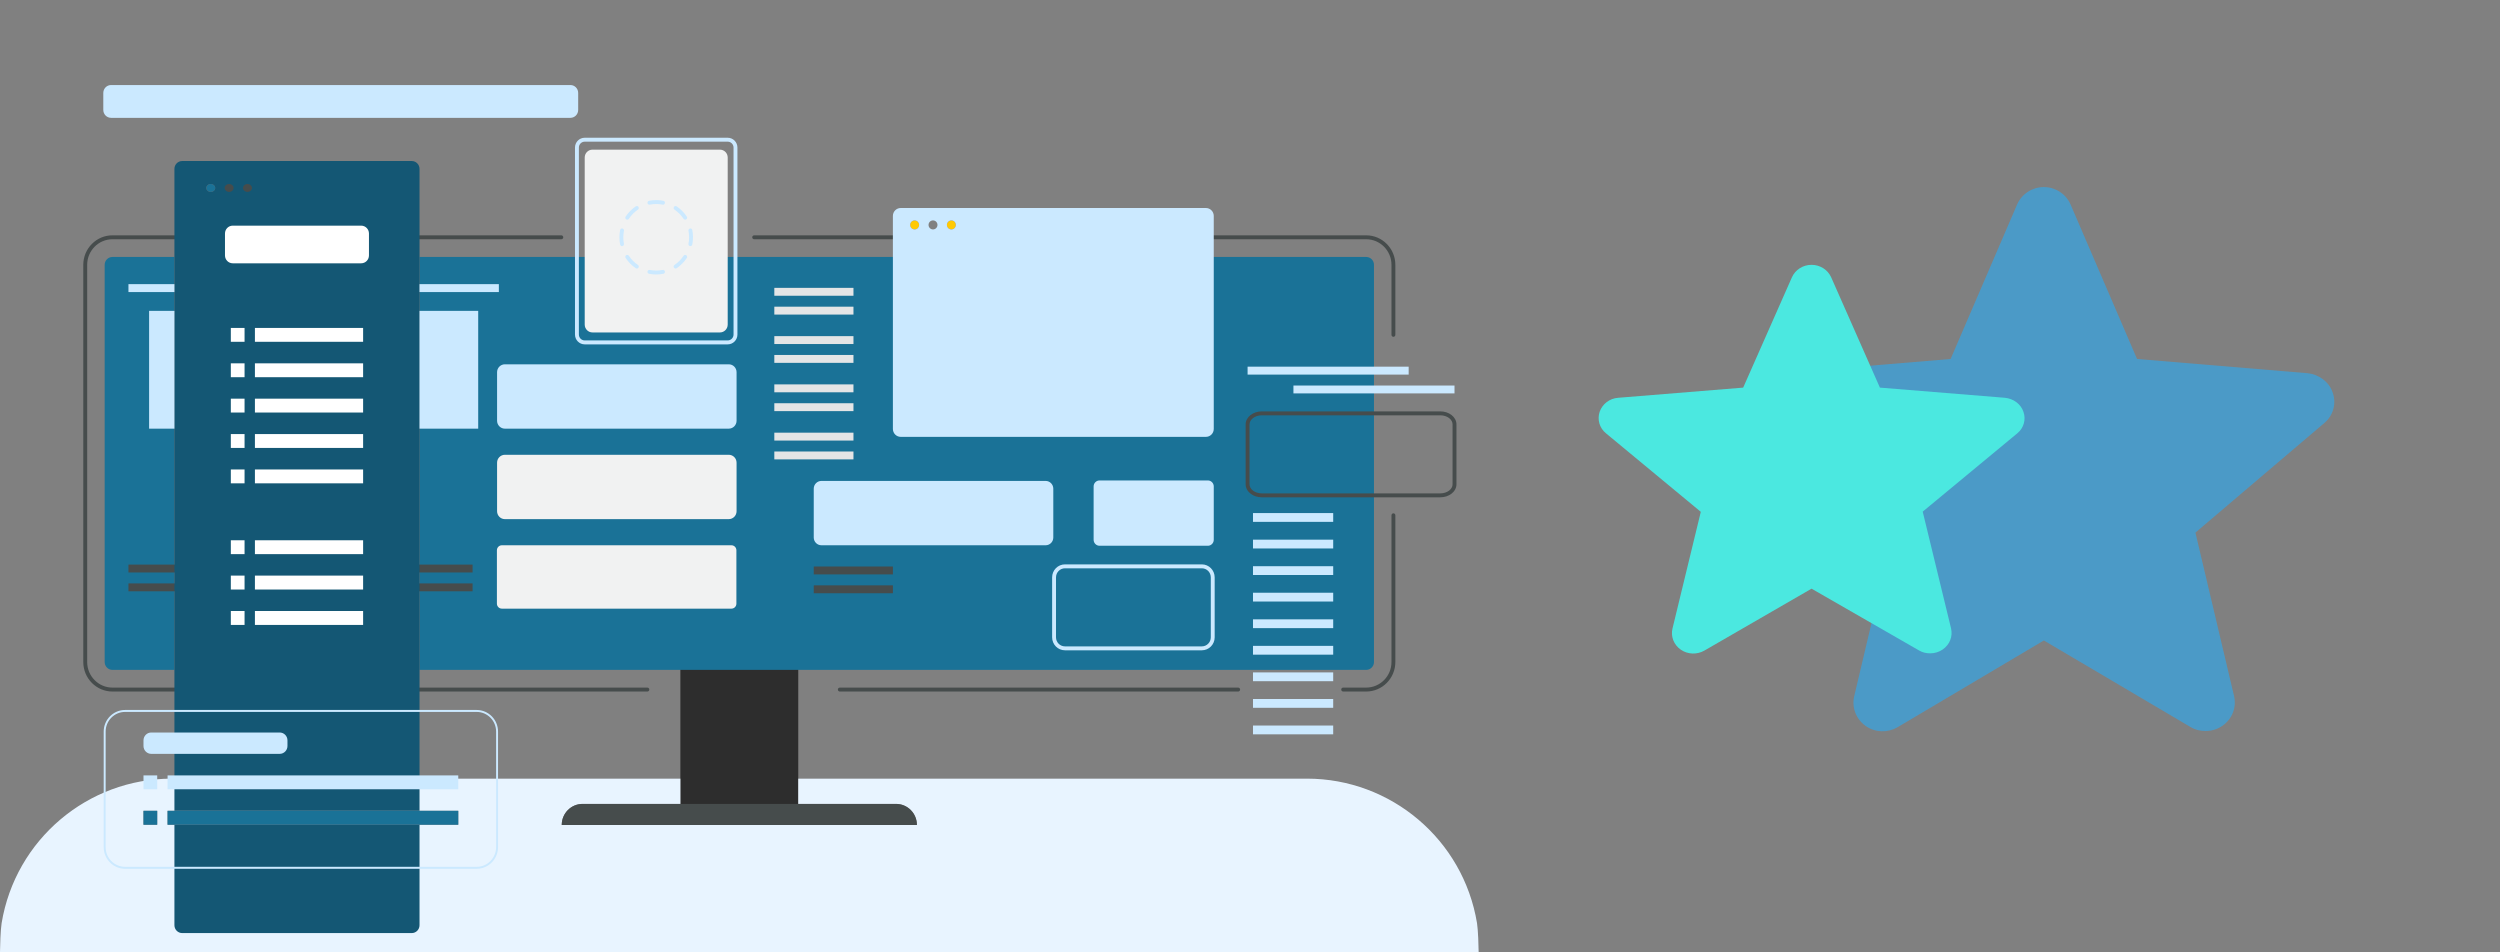 <svg width="147" height="56" viewBox="0 0 147 56" fill="none" xmlns="http://www.w3.org/2000/svg">
<rect x="0" y="0" width="147" height="56" fill="#808080" stroke="none"/>
<g clip-path="url(#clip0)">
<path d="M46.938 37.744H40.006V48.085H46.938V37.744Z" fill="#2D2D2D"/>
<path fill-rule="evenodd" clip-rule="evenodd" d="M9.244 47.677H8.437V48.493H9.244V47.677ZM9.853 47.677H26.946V48.493H9.853V47.677ZM25.168 57.383H20.514H0V55.968C0 55.687 0.033 54.658 0.095 54.282C0.906 49.361 5.163 45.784 10.095 45.784H40.006V47.27H34.255C33.579 47.27 33.03 47.825 33.03 48.509H53.914C53.914 47.825 53.365 47.27 52.689 47.27H46.938V45.784H76.85C81.781 45.784 86.038 49.361 86.849 54.282C86.911 54.658 86.944 55.687 86.944 55.968V57.383H25.168Z" fill="#E8F4FF"/>
<path fill-rule="evenodd" clip-rule="evenodd" d="M12.392 11.284C12.537 11.284 12.654 11.18 12.654 11.052C12.654 10.924 12.537 10.82 12.392 10.82C12.247 10.82 12.129 10.924 12.129 11.052C12.129 11.18 12.247 11.284 12.392 11.284ZM6.612 15.109H10.255V39.39H6.612C6.359 39.39 6.155 39.182 6.155 38.927V15.571C6.155 15.316 6.359 15.109 6.612 15.109ZM80.332 39.39H24.668V15.109H80.332C80.585 15.109 80.79 15.316 80.79 15.571V38.927C80.79 39.182 80.585 39.39 80.332 39.39ZM8.437 47.677H9.244V48.493H8.437V47.677ZM26.946 47.677H9.853V48.493H26.946V47.677Z" fill="#1A7297"/>
<path d="M27.788 34.305H7.553V34.769H27.788V34.305Z" fill="#464C4C"/>
<path d="M27.788 33.198H7.553V33.662H27.788V33.198Z" fill="#464C4C"/>
<path fill-rule="evenodd" clip-rule="evenodd" d="M49.266 40.546C49.266 40.482 49.317 40.431 49.38 40.431H72.804C72.868 40.431 72.919 40.482 72.919 40.546C72.919 40.61 72.868 40.662 72.804 40.662H49.38C49.317 40.662 49.266 40.61 49.266 40.546Z" fill="#464C4C"/>
<path fill-rule="evenodd" clip-rule="evenodd" d="M6.612 14.068C5.792 14.068 5.126 14.743 5.126 15.572V38.927C5.126 39.756 5.792 40.431 6.612 40.431H38.066C38.129 40.431 38.18 40.482 38.18 40.546C38.18 40.61 38.129 40.662 38.066 40.662H6.612C5.666 40.662 4.897 39.884 4.897 38.927V15.572C4.897 14.615 5.666 13.837 6.612 13.837H33.005C33.069 13.837 33.12 13.889 33.12 13.953C33.12 14.016 33.069 14.068 33.005 14.068H6.612ZM44.345 13.837C44.282 13.837 44.231 13.889 44.231 13.953C44.231 14.016 44.282 14.068 44.345 14.068H80.332C81.152 14.068 81.819 14.743 81.819 15.572V19.689C81.819 19.753 81.87 19.805 81.933 19.805C81.996 19.805 82.047 19.753 82.047 19.689V15.572C82.047 14.615 81.278 13.837 80.332 13.837H44.345ZM82.047 30.298C82.047 30.234 81.996 30.183 81.933 30.183C81.87 30.183 81.819 30.234 81.819 30.298V38.927C81.819 39.756 81.152 40.43 80.332 40.43H78.978C78.915 40.43 78.864 40.482 78.864 40.546C78.864 40.61 78.915 40.662 78.978 40.662H80.332C81.278 40.662 82.047 39.884 82.047 38.927V30.298ZM33.03 48.509H53.914C53.914 47.825 53.366 47.27 52.689 47.27H34.255C33.579 47.27 33.03 47.825 33.03 48.509Z" fill="#464C4C"/>
<path fill-rule="evenodd" clip-rule="evenodd" d="M73.673 24.586C73.543 24.687 73.473 24.817 73.473 24.953V28.477C73.473 28.613 73.543 28.744 73.673 28.845C73.803 28.945 73.987 29.011 74.195 29.011H84.689C84.897 29.011 85.081 28.945 85.211 28.845C85.341 28.744 85.411 28.613 85.411 28.477V24.953C85.411 24.817 85.341 24.687 85.211 24.586C85.081 24.485 84.897 24.42 84.689 24.42H74.195C73.987 24.42 73.803 24.485 73.673 24.586ZM73.534 24.403C73.707 24.268 73.941 24.189 74.195 24.189H84.689C84.943 24.189 85.177 24.268 85.35 24.403C85.523 24.537 85.64 24.73 85.64 24.953V28.477C85.64 28.7 85.523 28.894 85.35 29.028C85.177 29.162 84.943 29.242 84.689 29.242H74.195C73.941 29.242 73.707 29.162 73.534 29.028C73.361 28.894 73.244 28.7 73.244 28.477V24.953C73.244 24.73 73.361 24.537 73.534 24.403Z" fill="#464C4C"/>
<path d="M52.503 33.311H47.849V33.775H52.503V33.311Z" fill="#464C4C"/>
<path d="M52.503 34.419H47.849V34.883H52.503V34.419Z" fill="#464C4C"/>
<path fill-rule="evenodd" clip-rule="evenodd" d="M10.713 9.468H24.211C24.463 9.468 24.668 9.675 24.668 9.931V15.109V39.389V47.677H10.256V39.389V15.109V9.931C10.256 9.675 10.46 9.468 10.713 9.468ZM10.256 48.493V54.402C10.256 54.658 10.46 54.865 10.713 54.865H24.211C24.463 54.865 24.668 54.658 24.668 54.402V48.493H10.256ZM12.392 11.284C12.537 11.284 12.654 11.18 12.654 11.052C12.654 10.924 12.537 10.82 12.392 10.82C12.247 10.82 12.13 10.924 12.13 11.052C12.13 11.18 12.247 11.284 12.392 11.284Z" fill="#145774"/>
<path d="M50.184 25.441H45.53V25.905H50.184V25.441Z" fill="#E4E5E6"/>
<path d="M50.184 26.548H45.53V27.012H50.184V26.548Z" fill="#E4E5E6"/>
<path d="M50.184 22.602H45.53V23.067H50.184V22.602Z" fill="#E4E5E6"/>
<path d="M50.184 23.71H45.53V24.174H50.184V23.71Z" fill="#E4E5E6"/>
<path d="M50.184 19.765H45.53V20.229H50.184V19.765Z" fill="#E4E5E6"/>
<path d="M50.184 20.872H45.53V21.336H50.184V20.872Z" fill="#E4E5E6"/>
<path d="M50.184 16.926H45.53V17.39H50.184V16.926Z" fill="#E4E5E6"/>
<path d="M50.184 18.033H45.53V18.497H50.184V18.033Z" fill="#E4E5E6"/>
<path fill-rule="evenodd" clip-rule="evenodd" d="M13.686 13.268H21.237C21.49 13.268 21.695 13.475 21.695 13.731V15.02C21.695 15.275 21.49 15.482 21.237 15.482H13.686C13.433 15.482 13.229 15.275 13.229 15.02V13.731C13.229 13.475 13.433 13.268 13.686 13.268ZM21.351 19.281H14.989V20.097H21.351V19.281ZM13.573 19.281H14.38V20.097H13.573V19.281ZM21.351 21.362H14.989V22.178H21.351V21.362ZM13.573 21.362H14.38V22.178H13.573V21.362ZM21.351 23.443H14.989V24.259H21.351V23.443ZM13.573 23.443H14.38V24.259H13.573V23.443ZM21.351 25.524H14.989V26.34H21.351V25.524ZM13.573 25.524H14.38V26.34H13.573V25.524ZM21.351 27.605H14.989V28.421H21.351V27.605ZM13.573 27.605H14.38V28.421H13.573V27.605ZM21.351 31.767H14.989V32.583H21.351V31.767ZM13.573 31.767H14.38V32.583H13.573V31.767ZM21.351 33.847H14.989V34.664H21.351V33.847ZM13.573 33.847H14.38V34.664H13.573V33.847ZM21.351 35.928H14.989V36.745H21.351V35.928ZM13.573 35.928H14.38V36.745H13.573V35.928Z" fill="white"/>
<path fill-rule="evenodd" clip-rule="evenodd" d="M34.838 19.548H42.332C42.584 19.548 42.789 19.341 42.789 19.086V9.262C42.789 9.006 42.584 8.799 42.332 8.799H34.838C34.586 8.799 34.381 9.006 34.381 9.262V19.086C34.381 19.341 34.586 19.548 34.838 19.548ZM42.851 30.525H29.687C29.434 30.525 29.228 30.318 29.228 30.061V27.205C29.228 26.949 29.434 26.741 29.687 26.741H42.851C43.104 26.741 43.31 26.949 43.31 27.205V30.061C43.31 30.318 43.104 30.525 42.851 30.525ZM29.509 32.062H43.01C43.17 32.062 43.3 32.194 43.3 32.356V35.495C43.3 35.657 43.17 35.788 43.01 35.788H29.509C29.349 35.788 29.218 35.657 29.218 35.495V32.356C29.218 32.194 29.349 32.062 29.509 32.062Z" fill="#F1F2F2"/>
<path d="M53.781 13.491C53.926 13.491 54.043 13.372 54.043 13.225C54.043 13.078 53.926 12.96 53.781 12.96C53.636 12.96 53.518 13.078 53.518 13.225C53.518 13.372 53.636 13.491 53.781 13.491Z" fill="#FFC905"/>
<path d="M55.941 13.491C56.086 13.491 56.203 13.372 56.203 13.225C56.203 13.078 56.086 12.96 55.941 12.96C55.796 12.96 55.678 13.078 55.678 13.225C55.678 13.372 55.796 13.491 55.941 13.491Z" fill="#FFC905"/>
<path fill-rule="evenodd" clip-rule="evenodd" d="M6.532 6.929H33.54C33.793 6.929 33.997 6.721 33.997 6.466V5.463C33.997 5.207 33.793 5 33.54 5H6.532C6.279 5 6.074 5.207 6.074 5.463V6.466C6.074 6.721 6.279 6.929 6.532 6.929ZM70.909 25.687H52.962C52.708 25.687 52.502 25.479 52.502 25.222V12.696C52.502 12.439 52.708 12.231 52.962 12.231H70.909C71.163 12.231 71.369 12.439 71.369 12.696V25.222C71.369 25.479 71.163 25.687 70.909 25.687ZM53.781 13.491C53.926 13.491 54.043 13.372 54.043 13.225C54.043 13.078 53.926 12.96 53.781 12.96C53.636 12.96 53.518 13.078 53.518 13.225C53.518 13.372 53.636 13.491 53.781 13.491ZM55.123 13.225C55.123 13.372 55.006 13.491 54.861 13.491C54.716 13.491 54.598 13.372 54.598 13.225C54.598 13.078 54.716 12.96 54.861 12.96C55.006 12.96 55.123 13.078 55.123 13.225ZM55.941 13.491C56.086 13.491 56.203 13.372 56.203 13.225C56.203 13.078 56.086 12.96 55.941 12.96C55.796 12.96 55.678 13.078 55.678 13.225C55.678 13.372 55.796 13.491 55.941 13.491ZM71.021 32.091H64.654C64.461 32.091 64.305 31.933 64.305 31.739V28.602C64.305 28.407 64.461 28.25 64.654 28.25H71.021C71.213 28.25 71.369 28.407 71.369 28.602V31.739C71.369 31.933 71.213 32.091 71.021 32.091ZM61.482 32.062H48.3C48.051 32.062 47.848 31.858 47.848 31.606V28.735C47.848 28.483 48.051 28.278 48.3 28.278H61.482C61.732 28.278 61.934 28.483 61.934 28.735V31.606C61.934 31.858 61.732 32.062 61.482 32.062ZM42.851 25.205H29.687C29.434 25.205 29.228 24.997 29.228 24.74V21.885C29.228 21.628 29.434 21.421 29.687 21.421H42.851C43.105 21.421 43.31 21.628 43.31 21.885V24.74C43.31 24.997 43.105 25.205 42.851 25.205ZM10.255 18.28H8.767V25.204H10.255V18.28ZM24.668 25.204H28.118V18.28H24.668V25.204ZM82.83 21.561H73.358V22.025H82.83V21.561ZM85.525 22.668H76.054V23.132H85.525V22.668ZM73.676 30.17H78.392V30.687H73.676V30.17ZM73.676 31.732H78.392V32.249H73.676V31.732ZM78.392 33.293H73.676V33.81H78.392V33.293ZM73.676 34.854H78.392V35.371H73.676V34.854ZM78.392 36.416H73.676V36.933H78.392V36.416ZM73.676 37.977H78.392V38.494H73.676V37.977ZM78.392 39.538H73.676V40.055H78.392V39.538ZM73.676 41.1H78.392V41.617H73.676V41.1ZM78.392 42.661H73.676V43.178H78.392V42.661ZM62.62 33.416C62.329 33.416 62.093 33.655 62.093 33.95V37.474C62.093 37.769 62.329 38.007 62.62 38.007H70.668C70.959 38.007 71.195 37.769 71.195 37.474V33.95C71.195 33.655 70.959 33.416 70.668 33.416H62.62ZM61.865 33.95C61.865 33.528 62.203 33.185 62.62 33.185H70.668C71.085 33.185 71.423 33.528 71.423 33.95V37.474C71.423 37.896 71.085 38.238 70.668 38.238H62.62C62.203 38.238 61.865 37.896 61.865 37.474V33.95ZM6.212 43.018C6.212 42.379 6.724 41.861 7.356 41.861H28.027C28.659 41.861 29.171 42.379 29.171 43.018V49.812C29.171 50.451 28.659 50.969 28.027 50.969H7.356C6.724 50.969 6.212 50.451 6.212 49.812V43.018ZM7.356 41.746C6.661 41.746 6.097 42.315 6.097 43.018V49.812C6.097 50.515 6.661 51.085 7.356 51.085H28.027C28.722 51.085 29.285 50.515 29.285 49.812V43.018C29.285 42.315 28.722 41.746 28.027 41.746H7.356ZM16.446 43.071H8.894C8.642 43.071 8.437 43.278 8.437 43.533V43.864C8.437 44.12 8.642 44.327 8.894 44.327H16.446C16.698 44.327 16.903 44.12 16.903 43.864V43.533C16.903 43.278 16.698 43.071 16.446 43.071ZM26.946 45.594H9.853V46.41H26.946V45.594ZM8.437 45.594H9.244V46.41H8.437V45.594ZM7.553 16.708H10.255V17.172H7.553V16.708ZM29.333 17.172H24.668V16.708H29.333V17.172ZM34.381 8.33C34.192 8.33 34.038 8.486 34.038 8.677V19.67C34.038 19.862 34.192 20.017 34.381 20.017H42.789C42.978 20.017 43.132 19.862 43.132 19.67V8.677C43.132 8.486 42.978 8.33 42.789 8.33H34.381ZM33.809 8.677C33.809 8.358 34.066 8.099 34.381 8.099H42.789C43.105 8.099 43.361 8.358 43.361 8.677V19.67C43.361 19.99 43.105 20.249 42.789 20.249H34.381C34.066 20.249 33.809 19.99 33.809 19.67V8.677ZM38.585 11.765C38.441 11.765 38.3 11.779 38.163 11.806C38.101 11.819 38.061 11.88 38.073 11.942C38.085 12.005 38.146 12.046 38.208 12.033C38.33 12.009 38.456 11.996 38.585 11.996C38.714 11.996 38.841 12.009 38.963 12.033C39.025 12.046 39.085 12.005 39.097 11.942C39.109 11.88 39.069 11.819 39.007 11.806C38.871 11.779 38.729 11.765 38.585 11.765ZM39.787 12.133C39.734 12.098 39.663 12.112 39.628 12.165C39.593 12.218 39.607 12.29 39.66 12.325C39.871 12.468 40.052 12.652 40.194 12.866C40.229 12.919 40.3 12.933 40.352 12.897C40.405 12.862 40.419 12.79 40.384 12.737C40.226 12.498 40.023 12.293 39.787 12.133ZM37.511 12.325C37.563 12.29 37.577 12.218 37.542 12.165C37.507 12.112 37.436 12.098 37.383 12.133C37.148 12.293 36.945 12.498 36.787 12.737C36.752 12.79 36.766 12.862 36.818 12.897C36.87 12.933 36.942 12.919 36.977 12.866C37.118 12.652 37.3 12.468 37.511 12.325ZM40.707 13.526C40.694 13.463 40.634 13.422 40.572 13.435C40.511 13.447 40.47 13.508 40.482 13.57C40.507 13.694 40.519 13.822 40.519 13.952C40.519 14.083 40.507 14.211 40.482 14.334C40.47 14.397 40.511 14.458 40.572 14.47C40.634 14.483 40.694 14.442 40.707 14.379C40.734 14.241 40.748 14.098 40.748 13.952C40.748 13.806 40.734 13.664 40.707 13.526ZM36.688 13.57C36.7 13.508 36.66 13.447 36.598 13.435C36.536 13.422 36.476 13.463 36.464 13.526C36.437 13.664 36.422 13.806 36.422 13.952C36.422 14.098 36.437 14.241 36.464 14.379C36.476 14.442 36.536 14.483 36.598 14.47C36.66 14.458 36.7 14.397 36.688 14.334C36.664 14.211 36.651 14.083 36.651 13.952C36.651 13.822 36.664 13.694 36.688 13.57ZM36.977 15.039C36.942 14.986 36.87 14.972 36.818 15.008C36.766 15.043 36.752 15.115 36.787 15.168C36.945 15.406 37.148 15.612 37.383 15.771C37.436 15.807 37.507 15.793 37.542 15.74C37.577 15.687 37.563 15.615 37.511 15.579C37.3 15.437 37.118 15.253 36.977 15.039ZM40.384 15.168C40.419 15.115 40.405 15.043 40.352 15.008C40.3 14.972 40.229 14.986 40.194 15.039C40.052 15.253 39.871 15.437 39.66 15.579C39.607 15.615 39.593 15.687 39.628 15.74C39.663 15.793 39.734 15.807 39.787 15.771C40.023 15.612 40.226 15.406 40.384 15.168ZM38.208 15.871C38.146 15.859 38.085 15.9 38.073 15.963C38.061 16.025 38.101 16.086 38.163 16.098C38.3 16.126 38.441 16.14 38.585 16.14C38.729 16.14 38.871 16.126 39.007 16.098C39.069 16.086 39.109 16.025 39.097 15.963C39.085 15.9 39.025 15.859 38.963 15.871C38.841 15.896 38.714 15.909 38.585 15.909C38.456 15.909 38.33 15.896 38.208 15.871Z" fill="#CBE9FF"/>
<path d="M13.472 11.284C13.617 11.284 13.734 11.18 13.734 11.052C13.734 10.924 13.617 10.82 13.472 10.82C13.327 10.82 13.209 10.924 13.209 11.052C13.209 11.18 13.327 11.284 13.472 11.284Z" fill="#464C4C"/>
<path d="M14.552 11.284C14.697 11.284 14.814 11.18 14.814 11.052C14.814 10.924 14.697 10.82 14.552 10.82C14.407 10.82 14.289 10.924 14.289 11.052C14.289 11.18 14.407 11.284 14.552 11.284Z" fill="#464C4C"/>
</g>
<path fill-rule="evenodd" clip-rule="evenodd" d="M137.168 23.1C136.963 22.464 136.365 22.012 135.682 21.945L125.659 21.108L121.748 12.021C121.475 11.402 120.861 11 120.178 11C119.495 11 118.88 11.402 118.607 12.021L114.696 21.108L104.673 21.945C103.99 21.995 103.41 22.447 103.188 23.1C102.983 23.736 103.17 24.439 103.7 24.874L111.298 31.334L109.027 40.94C108.874 41.593 109.13 42.279 109.693 42.681C110.257 43.082 110.991 43.099 111.572 42.764L120.178 37.66L128.801 42.748C129.074 42.915 129.381 42.982 129.689 42.982C130.047 42.982 130.389 42.882 130.696 42.664C131.26 42.262 131.516 41.593 131.362 40.923L129.091 31.317L136.689 24.857C137.185 24.439 137.39 23.736 137.168 23.1Z" fill="#4B9AC7"/>
<path fill-rule="evenodd" clip-rule="evenodd" d="M118.978 24.214C118.828 23.76 118.39 23.437 117.889 23.39L110.538 22.792L107.671 16.301C107.47 15.858 107.02 15.572 106.519 15.572C106.018 15.572 105.567 15.858 105.367 16.301L102.499 22.792L95.149 23.39C94.648 23.425 94.222 23.748 94.059 24.214C93.909 24.669 94.047 25.171 94.435 25.482L100.007 30.096L98.342 36.957C98.229 37.424 98.417 37.914 98.83 38.201C99.244 38.487 99.782 38.499 100.208 38.26L106.519 34.614L112.842 38.248C113.043 38.368 113.268 38.416 113.494 38.416C113.757 38.416 114.007 38.344 114.232 38.189C114.646 37.902 114.833 37.424 114.721 36.945L113.055 30.084L118.628 25.47C118.991 25.171 119.141 24.669 118.978 24.214Z" fill="#4BE8E0"/>
<defs>
<clipPath id="clip0">
<rect width="87" height="56" fill="white"/>
</clipPath>
</defs>
</svg>
